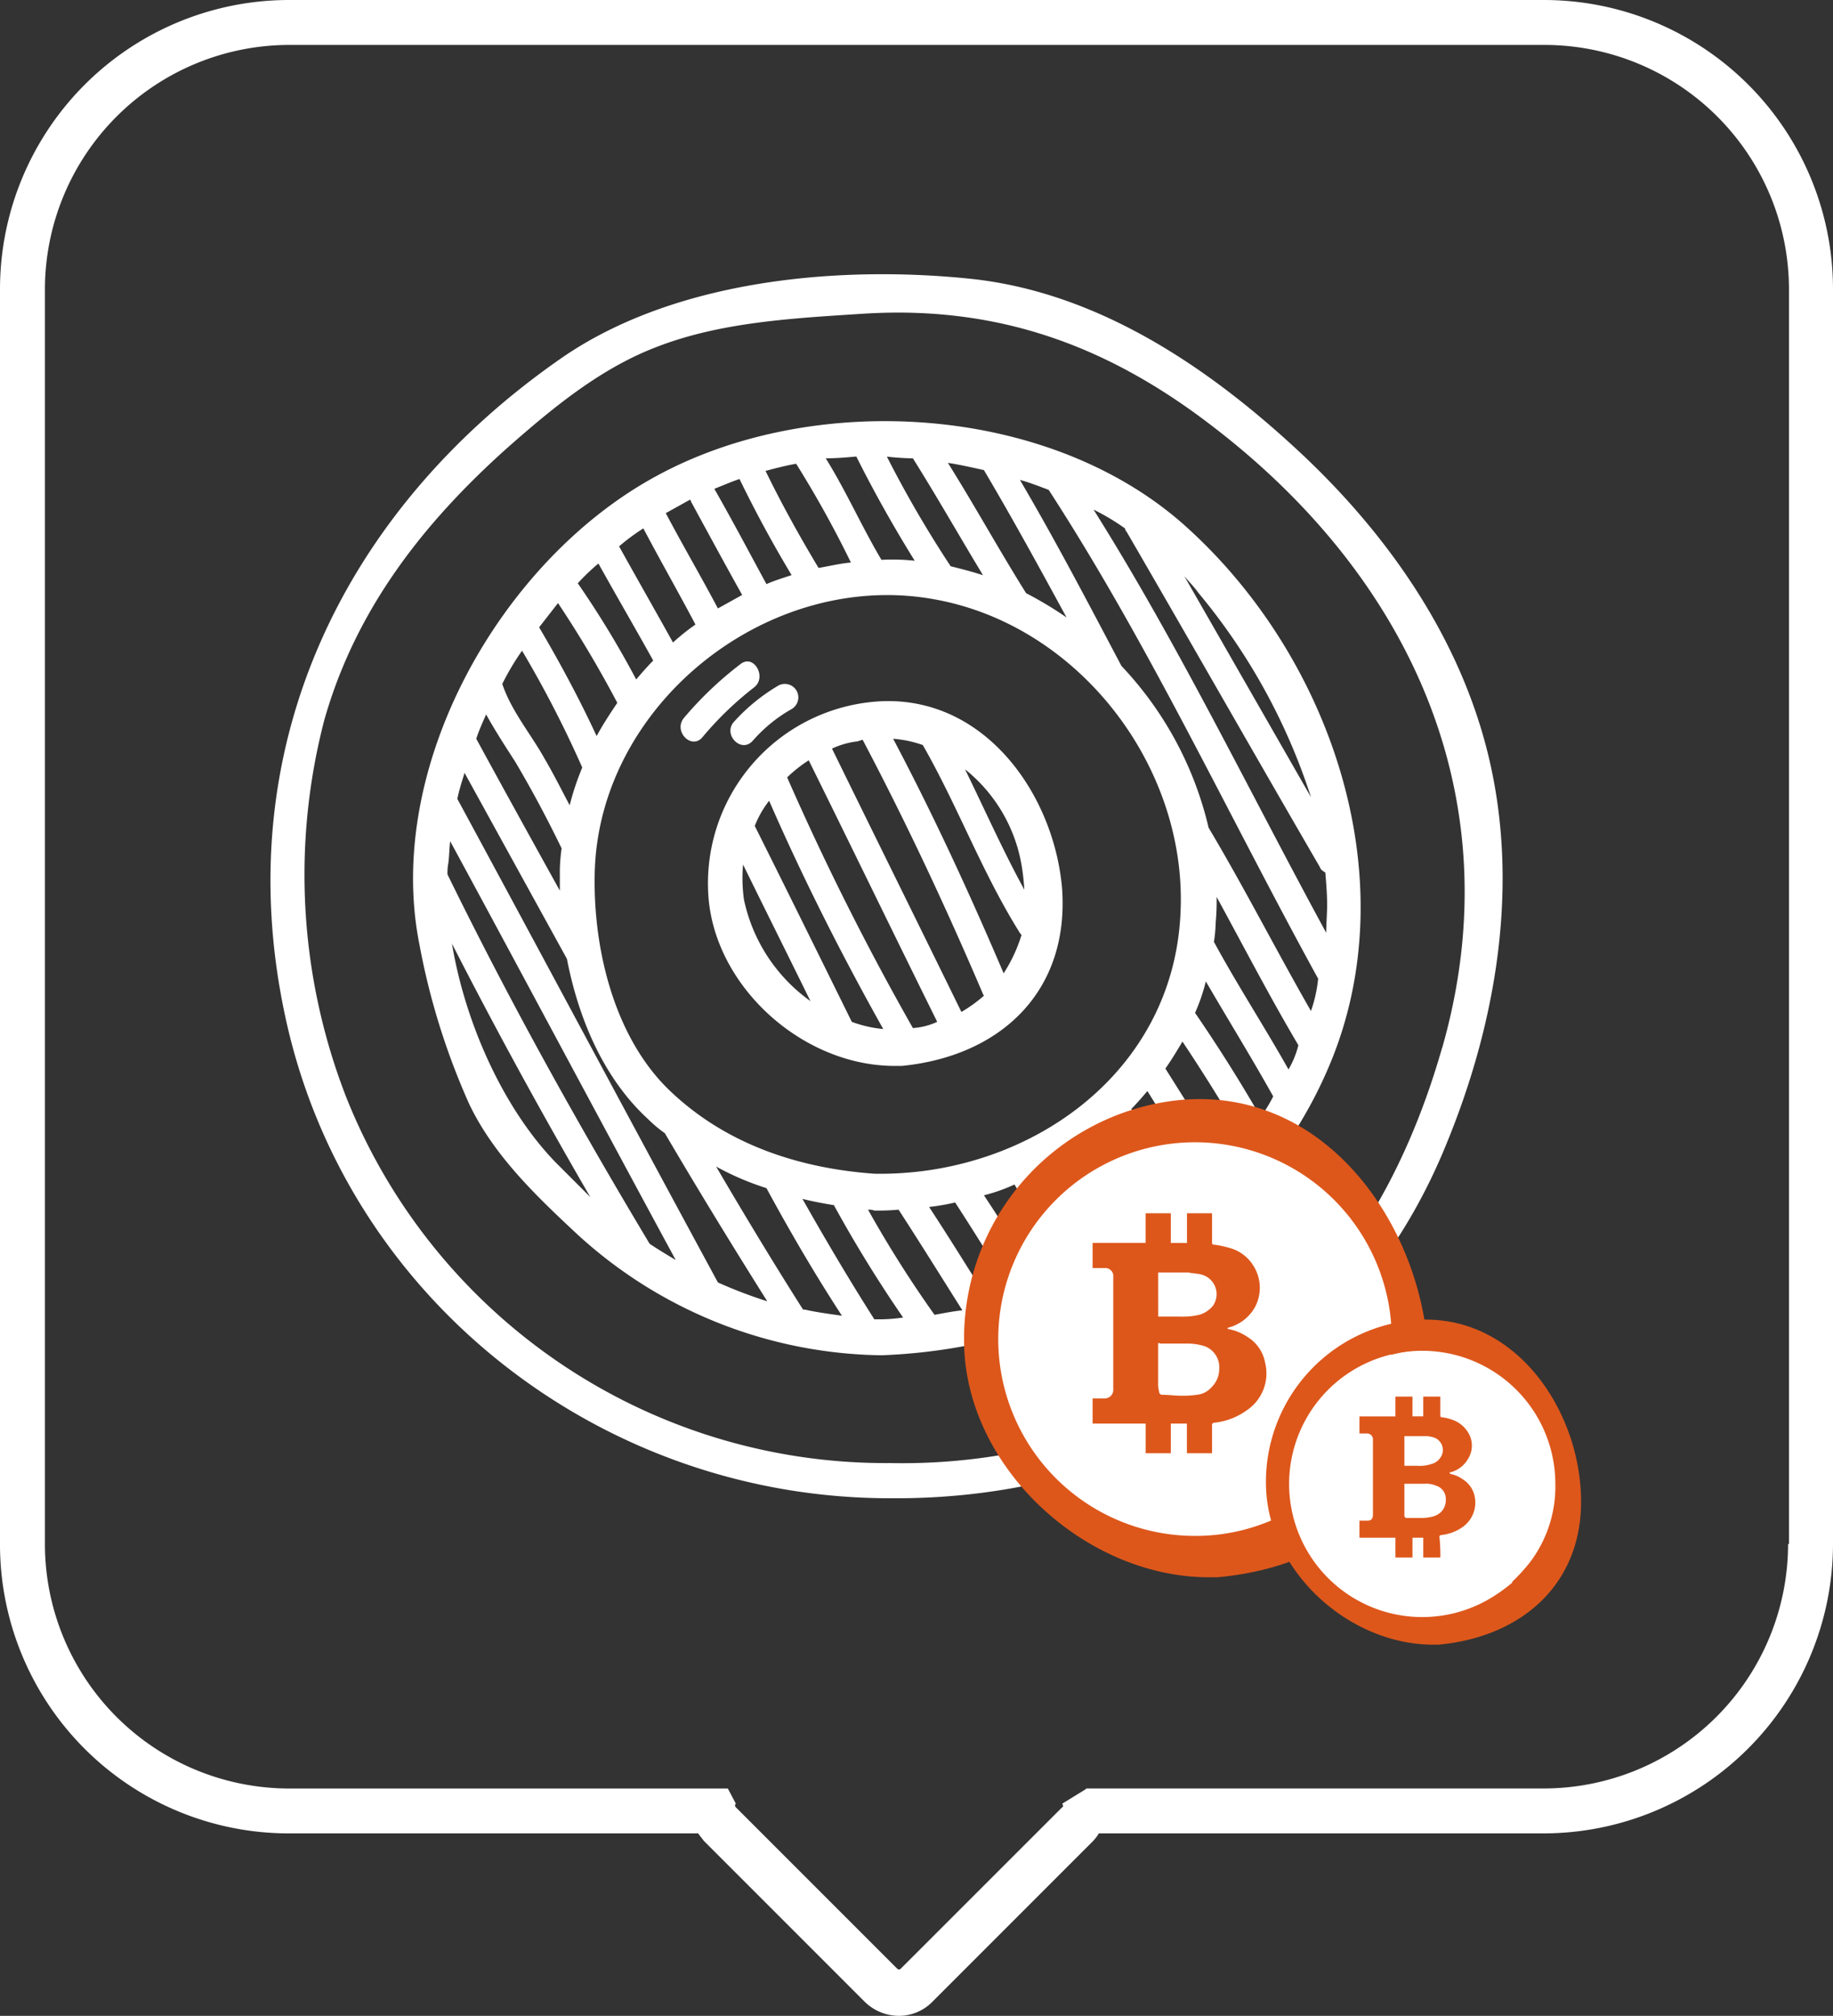 <svg xmlns="http://www.w3.org/2000/svg" viewBox="7043.981 946.501 128.905 141.733">
  <rect x="7043.981" y="946.501" width="128.905" height="141.733" fill="#333333" stroke="none"/>
  <defs>
    <style>
      .cls-1 {
        fill: #ffffff;
      }

      .cls-2 {
        fill: #fff;
      }

      .cls-3 {
        fill: #dd571b;
      }
    </style>
  </defs>
  <g id="ICONO_4-05" data-name="ICONO 4-05" transform="translate(7043.981 946.501)">
    <path id="Path_43" data-name="Path 43" class="cls-1" d="M108.559,0H20.347A20.334,20.334,0,0,0,0,20.347v88.275a20.32,20.32,0,0,0,20.347,20.284H49.1c.126.19.253.316.379.506l11.311,11.311a3.453,3.453,0,0,0,2.4,1.011,3.3,3.3,0,0,0,2.4-1.011L76.9,129.411a3.5,3.5,0,0,0,.379-.506h31.279a20.374,20.374,0,0,0,20.347-20.347V20.347A20.334,20.334,0,0,0,108.559,0Zm17.187,108.559a17.2,17.2,0,0,1-17.187,17.187H76.4l-.063.063-1.643,1.011a.2.2,0,0,1,.063.126s0,.126-.063.126L63.378,138.384c-.126.126-.19.126-.316,0l-7.709-7.709-3.6-3.6a.2.2,0,0,1-.063-.126s0-.126.063-.126l-.569-1.074h-30.9A17.192,17.192,0,0,1,3.159,108.559V20.347A17.2,17.2,0,0,1,20.347,3.159h88.275a17.2,17.2,0,0,1,17.187,17.187v88.212Z"/>
    <g id="Group_17" data-name="Group 17" transform="translate(19.018 19.281)">
      <g id="Group_12" data-name="Group 12">
        <path id="Path_44" data-name="Path 44" class="cls-1" d="M90.36,78.067A12.815,12.815,0,0,0,78.8,91.274c.19,6.635,6.635,12.511,13.333,12.385h.316c6.951-.7,11.753-5.245,11.248-12.448C103.125,84.386,98.006,77.309,90.36,78.067ZM99.586,97.15c-2.4-5.624-4.929-11.121-7.772-16.492A8.2,8.2,0,0,1,93.9,81.1c2.464,4.3,4.17,8.973,6.824,13.206.063.063.063.126.126.126A10.786,10.786,0,0,1,99.586,97.15Zm1.264-7.583a15.651,15.651,0,0,1,.19,1.706c-1.517-2.78-2.78-5.624-4.17-8.467A11,11,0,0,1,100.85,89.568ZM89.665,80.721c0,.063.063.063,0,0,3.1,5.877,5.877,11.816,8.467,17.882,0,.063.063.063.063.126a10.112,10.112,0,0,1-1.58,1.137c-3.033-6.193-6.066-12.322-9.1-18.514a5.691,5.691,0,0,1,1.769-.506A2.633,2.633,0,0,0,89.665,80.721Zm-.758,19.841c-2.275-4.613-4.55-9.226-6.824-13.775a7.1,7.1,0,0,1,1.011-1.769c2.4,5.5,5.118,10.868,8.025,16.05A8.663,8.663,0,0,1,88.907,100.563Zm4.3.442a191.31,191.31,0,0,1-8.846-17.63,9.763,9.763,0,0,1,1.517-1.2c3.033,6.129,6,12.259,9.036,18.388A4.847,4.847,0,0,1,93.2,101ZM81.324,91.969a10.725,10.725,0,0,1-.063-2.464c1.58,3.223,3.159,6.382,4.739,9.6A11.747,11.747,0,0,1,81.324,91.969Z" transform="translate(-48.023 -47.998)"/>
        <path id="Path_45" data-name="Path 45" class="cls-1" d="M100.332,54.278c-9.6-8.657-26.223-9.6-37.281-3.539C52.119,56.679,43.9,71.213,46.432,83.724a49.373,49.373,0,0,0,3.475,11.121c1.706,3.6,4.676,6.445,7.519,9.1a32.242,32.242,0,0,0,21.484,8.594c13.649-.506,26.539-7.962,31.721-20.916C115.75,78.732,110.442,63.377,100.332,54.278Zm.885,4.676a43.1,43.1,0,0,1,7.9,14.344l-8.91-15.544C100.522,58.133,100.9,58.512,101.217,58.954Zm7.9,29.383c-2.464-4.3-4.676-8.657-7.2-12.891a24.732,24.732,0,0,0-6.129-11.374c-2.338-4.423-4.613-8.783-7.14-13.08.7.19,1.327.442,2.022.7C97.8,62.682,103.3,74.562,109.621,86.062A9.814,9.814,0,0,1,109.115,88.337Zm-1.58,4.107c-1.706-3.033-3.6-5.94-5.245-8.973a10.332,10.332,0,0,0,.126-1.39,15.973,15.973,0,0,0,.063-1.769c1.9,3.475,3.728,7.014,5.75,10.426A6.472,6.472,0,0,1,107.536,92.444Zm-1.959,3.349c-1.453-2.528-2.97-4.929-4.613-7.33a13.037,13.037,0,0,0,.758-2.212c1.58,2.717,3.223,5.371,4.739,8.088A11.127,11.127,0,0,1,105.577,95.793ZM78.406,99.774c-5.245-.379-10.3-2.022-14.217-5.687-4.107-3.791-5.624-10.3-5.434-15.734C59.2,66.6,71.076,57.248,82.7,59.4c10.047,1.832,17.63,11.627,17.251,21.8C99.574,92.76,89.148,99.964,78.406,99.774Zm19.02,4.17c-1.264-2.085-2.528-4.17-3.855-6.256.569-.379,1.074-.821,1.58-1.2a65.25,65.25,0,0,1,3.981,6.256C98.563,103.123,97.994,103.565,97.425,103.945Zm-3.539,2.148c-1.264-2.085-2.591-4.17-3.855-6.256a19.407,19.407,0,0,0,1.959-1.074c1.327,2.085,2.591,4.17,3.855,6.256C95.151,105.4,94.519,105.714,93.887,106.093ZM90.1,107.736q-1.9-3.317-3.981-6.445a12.368,12.368,0,0,0,2.148-.758c1.264,2.148,2.654,4.234,3.918,6.319A14.717,14.717,0,0,1,90.1,107.736Zm-3.539,1.137c-1.453-2.275-2.843-4.55-4.3-6.761a15.793,15.793,0,0,0,1.832-.316c1.39,2.148,2.78,4.36,4.107,6.635C87.694,108.557,87.126,108.747,86.557,108.873Zm-3.918.821a81.049,81.049,0,0,1-4.676-7.393,1.075,1.075,0,0,1,.442.063,15.4,15.4,0,0,0,1.706-.063c1.517,2.338,2.97,4.676,4.486,7.077C83.966,109.442,83.334,109.568,82.639,109.695Zm-3.791.316h-.442c-1.769-2.78-3.412-5.561-5.055-8.467.758.19,1.453.316,2.212.442a91.243,91.243,0,0,0,4.866,7.9A11.435,11.435,0,0,1,78.848,110.011ZM67.411,107.42c-6.129-11.311-12.2-22.685-18.325-34,.126-.632.316-1.2.506-1.832l7.2,13.08c.821,4.234,2.591,8.4,5.687,11.248a9.239,9.239,0,0,0,1.2,1.011c2.338,3.981,4.739,7.9,7.2,11.816A32.833,32.833,0,0,1,67.411,107.42Zm-4.8-2.717c-5.118-8.531-9.857-17.061-14.218-25.971a3.6,3.6,0,0,1,.063-.821c.063-.506.063-1.011.126-1.517,5.308,9.794,10.553,19.652,15.86,29.446C63.809,105.461,63.177,105.082,62.608,104.7Zm-11.5-37.218c.632,1.137,1.327,2.212,2.022,3.286,1.2,2.022,2.275,4.044,3.286,6.129a12.272,12.272,0,0,0-.126,1.517V79.87c-1.959-3.539-3.918-7.077-5.877-10.679C50.6,68.622,50.855,68.053,51.108,67.485ZM53.636,63a77.492,77.492,0,0,1,4.234,8.215,18.676,18.676,0,0,0-.885,2.654c-.569-1.074-1.137-2.212-1.769-3.286-.948-1.706-2.338-3.349-2.97-5.245A17.527,17.527,0,0,1,53.636,63Zm2.528-3.349a78.807,78.807,0,0,1,4.17,7.014c-.506.758-1.011,1.517-1.453,2.338-1.2-2.591-2.591-5.181-4.044-7.646Zm2.843-2.78c1.264,2.275,2.591,4.55,3.855,6.824-.442.442-.821.885-1.2,1.327a66.4,66.4,0,0,0-4.107-6.761A15.108,15.108,0,0,1,59.007,56.869ZM62.166,54.4c1.2,2.275,2.464,4.486,3.665,6.761a15.377,15.377,0,0,0-1.58,1.264c-1.264-2.275-2.528-4.486-3.791-6.761A14.805,14.805,0,0,1,62.166,54.4Zm6.761-3.475c1.137,2.338,2.338,4.55,3.665,6.761-.569.19-1.2.379-1.769.632-1.2-2.212-2.4-4.486-3.665-6.7C67.79,51.371,68.359,51.119,68.927,50.929Zm3.981-1.074a74.635,74.635,0,0,1,3.855,6.951c-.758.063-1.517.253-2.275.379C73.161,54.973,71.9,52.7,70.76,50.36,71.455,50.171,72.213,49.981,72.908,49.855Zm4.234-.506c1.264,2.528,2.654,4.992,4.107,7.33a14.648,14.648,0,0,0-2.338-.063c-1.39-2.338-2.464-4.8-3.918-7.14C75.688,49.476,76.447,49.413,77.142,49.349ZM65.515,52.509c1.2,2.212,2.4,4.423,3.6,6.572l-1.706.948c-1.2-2.275-2.464-4.423-3.665-6.7l1.706-.948A.2.2,0,0,1,65.515,52.509Zm7.835,56.744c-2.085-3.286-4.107-6.635-6.066-9.984a19.254,19.254,0,0,0,3.539,1.517c1.643,3.033,3.412,6.066,5.308,8.973-.885-.126-1.832-.253-2.654-.442C73.414,109.379,73.414,109.316,73.35,109.252ZM86.115,50.3c2.022,3.412,3.918,6.888,5.813,10.363a26.046,26.046,0,0,0-2.844-1.706c-1.9-3.033-3.6-6.129-5.5-9.162C84.409,49.918,85.23,50.108,86.115,50.3Zm7.709,2.78A15.766,15.766,0,0,1,96.035,54.4a.479.479,0,0,0,.126.253c4.55,7.835,9.036,15.734,13.586,23.569.063.19.19.253.379.379.063.758.126,1.517.126,2.275,0,.632-.063,1.327-.063,1.959C104.755,72.856,99.827,62.619,93.824,53.077Zm-12.7-3.6c1.706,2.717,3.286,5.5,4.929,8.215-.758-.253-1.517-.442-2.275-.632a78.841,78.841,0,0,1-4.486-7.709A17.852,17.852,0,0,0,81.123,49.476ZM55.974,98.953c-3.6-3.728-6.319-9.668-7.267-15.355,3.1,6.066,6.319,11.943,9.731,17.819Zm44.611,2.528a61.932,61.932,0,0,0-3.918-6.066l-.19-.19c.379-.379.758-.821,1.137-1.264,1.327,2.148,2.717,4.3,4.107,6.445C101.343,100.785,100.964,101.164,100.585,101.48Zm2.528-2.464c-1.453-2.212-2.843-4.423-4.234-6.635.442-.632.821-1.264,1.2-1.9q2.275,3.412,4.36,7.014C103.934,98,103.555,98.51,103.112,99.016Z" transform="translate(-35.941 -36.531)"/>
        <path id="Path_46" data-name="Path 46" class="cls-1" d="M115.594,63.742c-2.148-8.215-7.267-15.355-13.459-21.042C95.752,36.824,88.043,31.706,79.2,30.821c-9.352-.948-20.789.126-28.688,5.624-15.355,10.679-23.38,27.424-19.4,46.128,4.234,20.031,22.306,34.059,42.653,34,17,.126,32.353-8.72,38.924-24.644C116.352,83.141,118.058,73.157,115.594,63.742Zm-3.1,21.168c-2.591,9.036-7.2,17.124-15.1,22.432A41.909,41.909,0,0,1,73.7,114.1,40.827,40.827,0,0,1,35.407,88.323a43.135,43.135,0,0,1-1.517-26.476C36.1,54.074,40.841,48.008,46.781,42.7c3.159-2.78,6.508-5.561,10.489-7.077,4.55-1.769,9.731-2.022,14.6-2.338,9.352-.569,17.061,2.212,24.454,7.9C110.286,51.863,117.489,67.47,112.5,84.911Z" transform="translate(-30.098 -30.514)"/>
        <path id="Path_47" data-name="Path 47" class="cls-1" d="M80.9,75.432c.948-.7,0-2.4-.948-1.643a25.066,25.066,0,0,0-3.981,3.791c-.758.948.569,2.275,1.327,1.327A23.432,23.432,0,0,1,80.9,75.432Z" transform="translate(-46.9 -46.374)"/>
        <path id="Path_48" data-name="Path 48" class="cls-1" d="M81.549,78.745c-.821.885.506,2.275,1.327,1.327a10.416,10.416,0,0,1,2.717-2.212.948.948,0,0,0-.948-1.643A13.237,13.237,0,0,0,81.549,78.745Z" transform="translate(-48.943 -47.285)"/>
      </g>
      <g id="Group_13" data-name="Group 13" transform="translate(48.776 57.996)">
        <ellipse id="Ellipse_1" data-name="Ellipse 1" class="cls-2" cx="14.786" cy="14.786" rx="14.786" ry="14.786" transform="translate(1.524 2.278)"/>
        <path id="Path_49" data-name="Path 49" class="cls-3" d="M139.9,139.675c-.7-8.91-7.393-18.262-17.44-17.314A16.86,16.86,0,0,0,107.3,139.675c.253,8.72,8.72,16.366,17.44,16.24h.379C134.214,155.093,140.6,149.09,139.9,139.675Zm-5.308,7.709h0a14.28,14.28,0,0,1-1.832,2.022.062.062,0,0,0,.063.063,14.844,14.844,0,0,1-2.022,1.453h0a13.565,13.565,0,0,1-7.267,2.085,13.838,13.838,0,1,1,13.838-13.838A14.113,14.113,0,0,1,134.593,147.384Z" transform="translate(-107.289 -122.295)"/>
      </g>
      <g id="Group_14" data-name="Group 14" transform="translate(70.009 73.5)">
        <circle id="Ellipse_2" data-name="Ellipse 2" class="cls-2" cx="9.731" cy="9.731" r="9.731" transform="translate(1.649 2.129)"/>
        <path id="Path_50" data-name="Path 50" class="cls-3" d="M163.013,158.628c-.442-6.066-4.992-12.385-11.816-11.753a11.42,11.42,0,0,0-10.3,11.753c.19,5.94,5.877,11.121,11.88,11.058h.253C159.158,169.117,163.518,165.073,163.013,158.628Zm-3.539,5.245h0a13.2,13.2,0,0,1-1.264,1.39v.063a11.171,11.171,0,0,1-1.39,1.011h0a9.361,9.361,0,1,1,4.423-7.962A8.808,8.808,0,0,1,159.474,163.872Z" transform="translate(-140.891 -146.831)"/>
      </g>
      <g id="Group_15" data-name="Group 15" transform="translate(57.819 66.024)">
        <path id="Path_51" data-name="Path 51" class="cls-3" d="M130,151.871h-1.769v-2.085H127.1v2.085h-1.769v-2.085H121.6v-1.769h.821a.6.6,0,0,0,.632-.632v-7.9a.567.567,0,0,0-.632-.632H121.6v-1.769h3.728V135H127.1v2.085h1.137V135H130v2.022c0,.126,0,.19.19.19a7.349,7.349,0,0,1,1.137.253,2.841,2.841,0,0,1,1.643,1.327,2.894,2.894,0,0,1,.063,2.78,3.005,3.005,0,0,1-1.832,1.453.221.221,0,0,0-.126.063.2.2,0,0,0,.126.063,3.526,3.526,0,0,1,1.327.569,2.67,2.67,0,0,1,1.2,1.769,3.126,3.126,0,0,1-1.264,3.349,4.783,4.783,0,0,1-2.275.885.168.168,0,0,0-.19.19C130,150.544,130,151.24,130,151.871Zm-3.791-7.709v2.78a1.749,1.749,0,0,0,.063.569.231.231,0,0,0,.253.253c.442,0,.885.063,1.264.063a6.867,6.867,0,0,0,1.137-.063,1.56,1.56,0,0,0,1.011-.506,1.819,1.819,0,0,0,.569-1.327,1.578,1.578,0,0,0-1.011-1.58,3.968,3.968,0,0,0-1.2-.19h-1.959C126.276,144.1,126.213,144.1,126.213,144.162Zm0-1.9h1.453a5.42,5.42,0,0,0,1.453-.126,1.941,1.941,0,0,0,.948-.632,1.424,1.424,0,0,0-.885-2.212c-.253-.063-.569-.063-.821-.126h-2.148C126.213,140.181,126.213,141.193,126.213,142.267Z" transform="translate(-121.6 -135)"/>
      </g>
      <g id="Group_16" data-name="Group 16" transform="translate(76.586 78.914)">
        <path id="Path_52" data-name="Path 52" class="cls-3" d="M156.987,166.711h-1.2v-1.39h-.758v1.39h-1.2v-1.39H151.3v-1.2h.569c.253,0,.379-.126.379-.442v-5.245a.418.418,0,0,0-.379-.442H151.3v-1.2h2.528V155.4h1.2v1.39h.758V155.4h1.2v1.327c0,.063,0,.126.126.126a3.332,3.332,0,0,1,.758.19,2.1,2.1,0,0,1,1.074.885,1.741,1.741,0,0,1,0,1.833,2,2,0,0,1-1.2.948c-.063,0-.063,0-.126.063a.062.062,0,0,1,.063.063,2.216,2.216,0,0,1,.885.379,1.856,1.856,0,0,1,.821,1.137,2.11,2.11,0,0,1-.821,2.212,3.164,3.164,0,0,1-1.517.569.136.136,0,0,0-.126.126A11.68,11.68,0,0,1,156.987,166.711Zm-2.528-5.182v2.212a.168.168,0,0,0,.19.19h.885a3.077,3.077,0,0,0,.758-.063,1.4,1.4,0,0,0,.7-.316,1.147,1.147,0,0,0,.379-.885.974.974,0,0,0-.7-1.011,1.734,1.734,0,0,0-.821-.126h-1.39Zm0-1.264h.948a2.456,2.456,0,0,0,.948-.126,1.068,1.068,0,0,0,.632-.442.926.926,0,0,0-.569-1.453,1.749,1.749,0,0,0-.569-.063h-1.39Z" transform="translate(-151.3 -155.4)"/>
      </g>
    </g>
  </g>
</svg>
